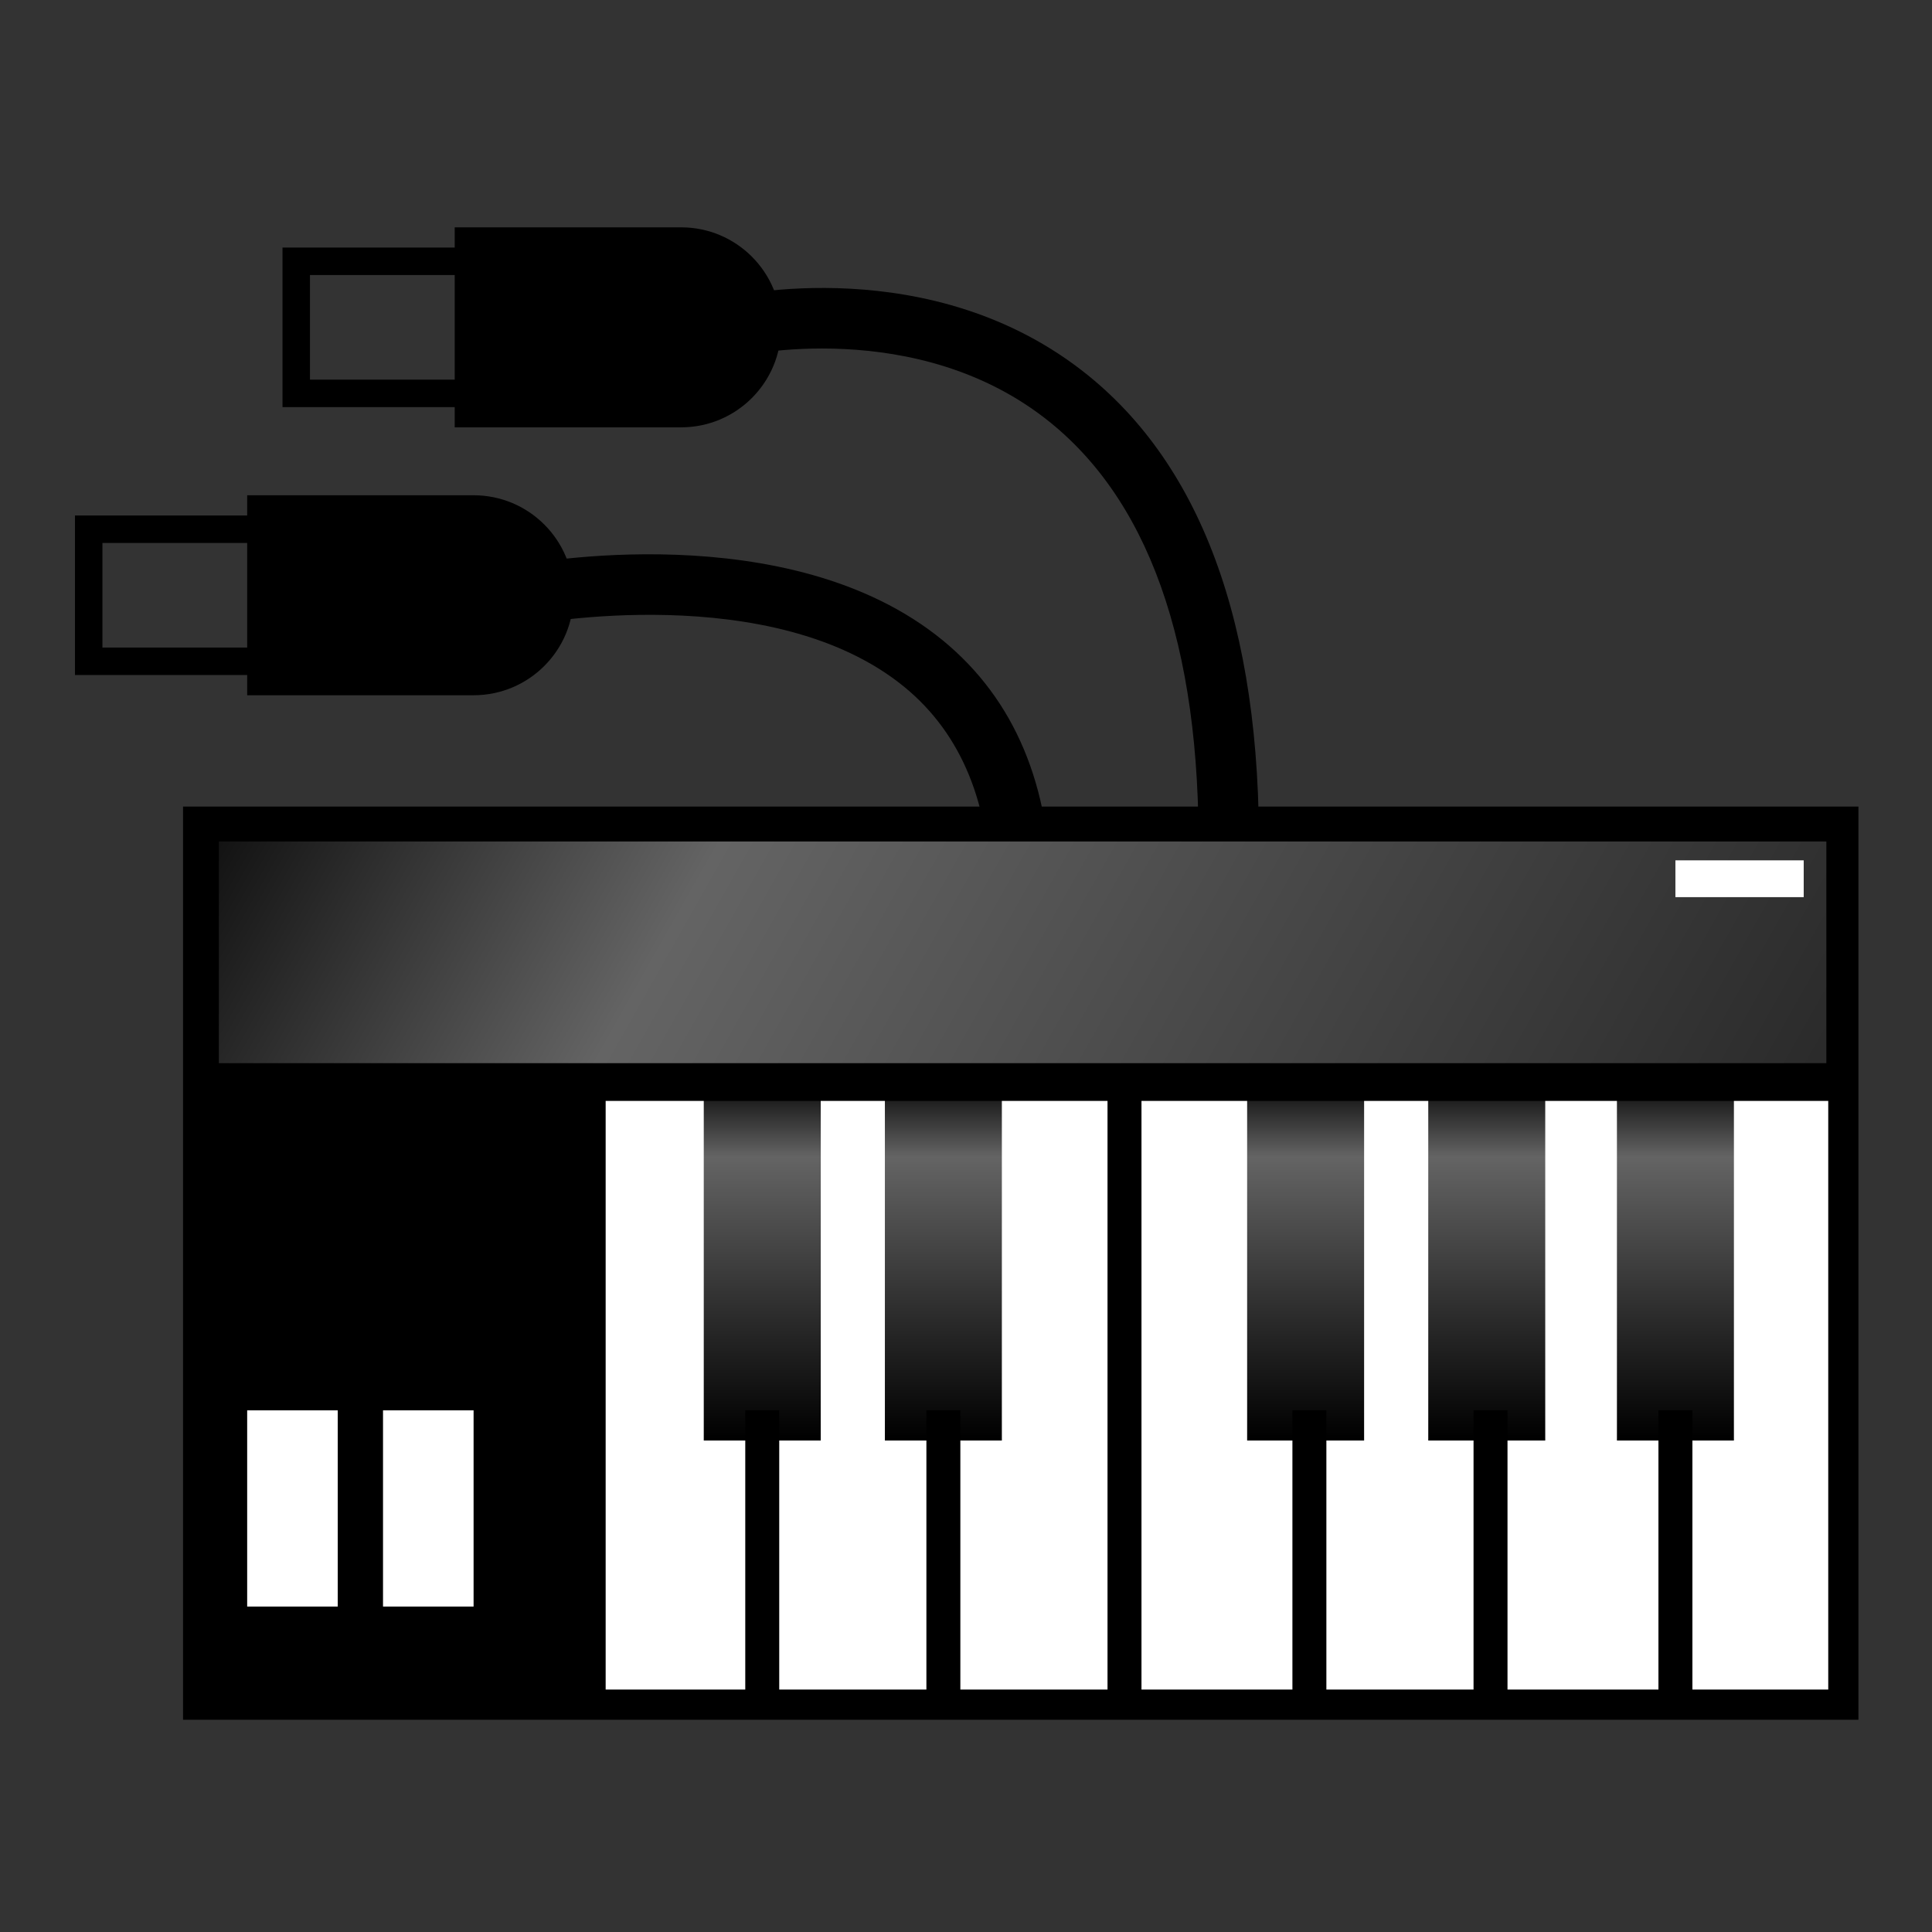 <?xml version="1.0" encoding="UTF-8" standalone="no"?>
<!-- Generator: Adobe Illustrator 15.0.2, SVG Export Plug-In . SVG Version: 6.00 Build 0)  -->

<svg
   xmlns:dc="http://purl.org/dc/elements/1.1/"
   xmlns:cc="http://creativecommons.org/ns#"
   xmlns:rdf="http://www.w3.org/1999/02/22-rdf-syntax-ns#"
   xmlns:svg="http://www.w3.org/2000/svg"
   xmlns="http://www.w3.org/2000/svg"
   xmlns:sodipodi="http://sodipodi.sourceforge.net/DTD/sodipodi-0.dtd"
   xmlns:inkscape="http://www.inkscape.org/namespaces/inkscape"
   version="1.1"
   id="レイヤー_1"
   x="0px"
   y="0px"
   width="64px"
   height="64px"
   viewBox="0 0 64 64"
   enable-background="new 0 0 64 64"
   xml:space="preserve"
   inkscape:version="0.48.5 r10040"
   sodipodi:docname="musical_keyboard_with_jacks.svg"><rect x="0" y="0" width="64" height="64" fill="#333333" stroke="none"/><defs
     id="defs103" /><sodipodi:namedview
     pagecolor="#ffffff"
     bordercolor="#666666"
     borderopacity="1"
     objecttolerance="10"
     gridtolerance="10"
     guidetolerance="10"
     inkscape:pageopacity="0"
     inkscape:pageshadow="2"
     inkscape:window-width="640"
     inkscape:window-height="480"
     id="namedview101" /><g
     id="g3"><g
       id="g5"><rect
         x="6.563"
         y="27.219"
         fill="#FFFFFF"
         width="54.5"
         height="29.25"
         id="rect7" /><path
         d="M61.563,56.969h-55.5v-30.25h55.5V56.969z M7.063,55.969h53.5v-28.25h-53.5V55.969z"
         id="path9" /></g><linearGradient
       id="SVGID_1_"
       gradientUnits="userSpaceOnUse"
       x1="25.25"
       y1="35.625"
       x2="25.25"
       y2="47.69"><stop
         offset="0"
         style="stop-color:#000000"
         id="stop12" /><stop
         offset="0.224"
         style="stop-color:#646464"
         id="stop14" /><stop
         offset="1"
         style="stop-color:#000000"
         id="stop16" /></linearGradient><rect
       x="23.313"
       y="35.219"
       fill="url(#SVGID_1_)"
       width="3.875"
       height="12.5"
       id="rect18" /><linearGradient
       id="SVGID_2_"
       gradientUnits="userSpaceOnUse"
       x1="31.25"
       y1="35.625"
       x2="31.25"
       y2="47.69"><stop
         offset="0"
         style="stop-color:#000000"
         id="stop21" /><stop
         offset="0.224"
         style="stop-color:#646464"
         id="stop23" /><stop
         offset="1"
         style="stop-color:#000000"
         id="stop25" /></linearGradient><rect
       x="29.313"
       y="35.219"
       fill="url(#SVGID_2_)"
       width="3.875"
       height="12.5"
       id="rect27" /><linearGradient
       id="SVGID_3_"
       gradientUnits="userSpaceOnUse"
       x1="43.25"
       y1="35.625"
       x2="43.25"
       y2="47.69"><stop
         offset="0"
         style="stop-color:#000000"
         id="stop30" /><stop
         offset="0.224"
         style="stop-color:#646464"
         id="stop32" /><stop
         offset="1"
         style="stop-color:#000000"
         id="stop34" /></linearGradient><rect
       x="41.313"
       y="35.219"
       fill="url(#SVGID_3_)"
       width="3.875"
       height="12.5"
       id="rect36" /><linearGradient
       id="SVGID_4_"
       gradientUnits="userSpaceOnUse"
       x1="49.25"
       y1="35.625"
       x2="49.25"
       y2="47.69"><stop
         offset="0"
         style="stop-color:#000000"
         id="stop39" /><stop
         offset="0.224"
         style="stop-color:#646464"
         id="stop41" /><stop
         offset="1"
         style="stop-color:#000000"
         id="stop43" /></linearGradient><rect
       x="47.313"
       y="35.219"
       fill="url(#SVGID_4_)"
       width="3.875"
       height="12.5"
       id="rect45" /><linearGradient
       id="SVGID_5_"
       gradientUnits="userSpaceOnUse"
       x1="55.5"
       y1="35.625"
       x2="55.5"
       y2="47.69"><stop
         offset="0"
         style="stop-color:#000000"
         id="stop48" /><stop
         offset="0.224"
         style="stop-color:#646464"
         id="stop50" /><stop
         offset="1"
         style="stop-color:#000000"
         id="stop52" /></linearGradient><rect
       x="53.563"
       y="35.219"
       fill="url(#SVGID_5_)"
       width="3.875"
       height="12.5"
       id="rect54" /><polygon
       points="61.063,27.219 6.563,27.219 6.563,30.719 6.563,36.469 6.563,56.469 20.063,56.469 20.063,36.469 61.063,36.469     "
       id="polygon56" /><rect
       x="8.188"
       y="46.719"
       fill="#FFFFFF"
       width="3"
       height="6.5"
       id="rect58" /><rect
       x="12.688"
       y="46.719"
       fill="#FFFFFF"
       width="3"
       height="6.5"
       id="rect60" /><rect
       x="24.688"
       y="46.719"
       width="1.125"
       height="9.75"
       id="rect62" /><rect
       x="30.688"
       y="46.719"
       width="1.125"
       height="9.75"
       id="rect64" /><rect
       x="42.813"
       y="46.719"
       width="1.125"
       height="9.75"
       id="rect66" /><rect
       x="48.813"
       y="46.719"
       width="1.125"
       height="9.75"
       id="rect68" /><rect
       x="54.938"
       y="46.719"
       width="1.125"
       height="9.75"
       id="rect70" /><rect
       x="36.688"
       y="35.219"
       width="1.125"
       height="21.25"
       id="rect72" /><g
       id="g74"><path
         d="M10.143,22.361h-7.66v-5.285h7.66V22.361z M3.393,21.451h5.84v-3.465h-5.84V21.451z"
         id="path76" /><path
         d="M15.688,16.406h-7.5v6.625h7.5c1.83,0,3.313-1.483,3.313-3.313S17.518,16.406,15.688,16.406z"
         id="path78" /><path
         d="M34.813,29.719h-2c0-3.063-0.957-5.402-2.844-6.954c-4.385-3.604-12.383-2.081-12.463-2.065l-0.387-1.962    c0.366-0.072,9.014-1.716,14.12,2.482C33.61,23.17,34.813,26.029,34.813,29.719z"
         id="path80" /></g><g
       id="g82"><path
         d="M17.018,13.486h-7.66V8.201h7.66V13.486z M10.268,12.576h5.84V9.111h-5.84V12.576z"
         id="path84" /><path
         d="M22.563,7.531h-7.5v6.625h7.5c1.83,0,3.313-1.483,3.313-3.313S24.393,7.531,22.563,7.531z"
         id="path86" /><path
         d="M41.688,29.122l-2-0.056c0.201-7.205-1.445-12.275-4.894-15.07c-4.398-3.566-10.313-2.195-10.372-2.18l-0.469-1.944    c0.281-0.068,6.942-1.61,12.1,2.57C40.011,15.65,41.906,21.262,41.688,29.122z"
         id="path88" /></g><linearGradient
       id="SVGID_6_"
       gradientUnits="userSpaceOnUse"
       x1="9.221"
       y1="17.618"
       x2="78.471"
       y2="56.743"><stop
         offset="0"
         style="stop-color:#000000"
         id="stop91" /><stop
         offset="0.224"
         style="stop-color:#646464"
         id="stop93" /><stop
         offset="1"
         style="stop-color:#000000"
         id="stop95" /></linearGradient><rect
       x="7.25"
       y="27.875"
       fill="url(#SVGID_6_)"
       width="53.25"
       height="7.344"
       id="rect97" /><rect
       x="55.5"
       y="28.5"
       fill="#FFFFFF"
       width="4.25"
       height="1.219"
       id="rect99" /></g></svg>